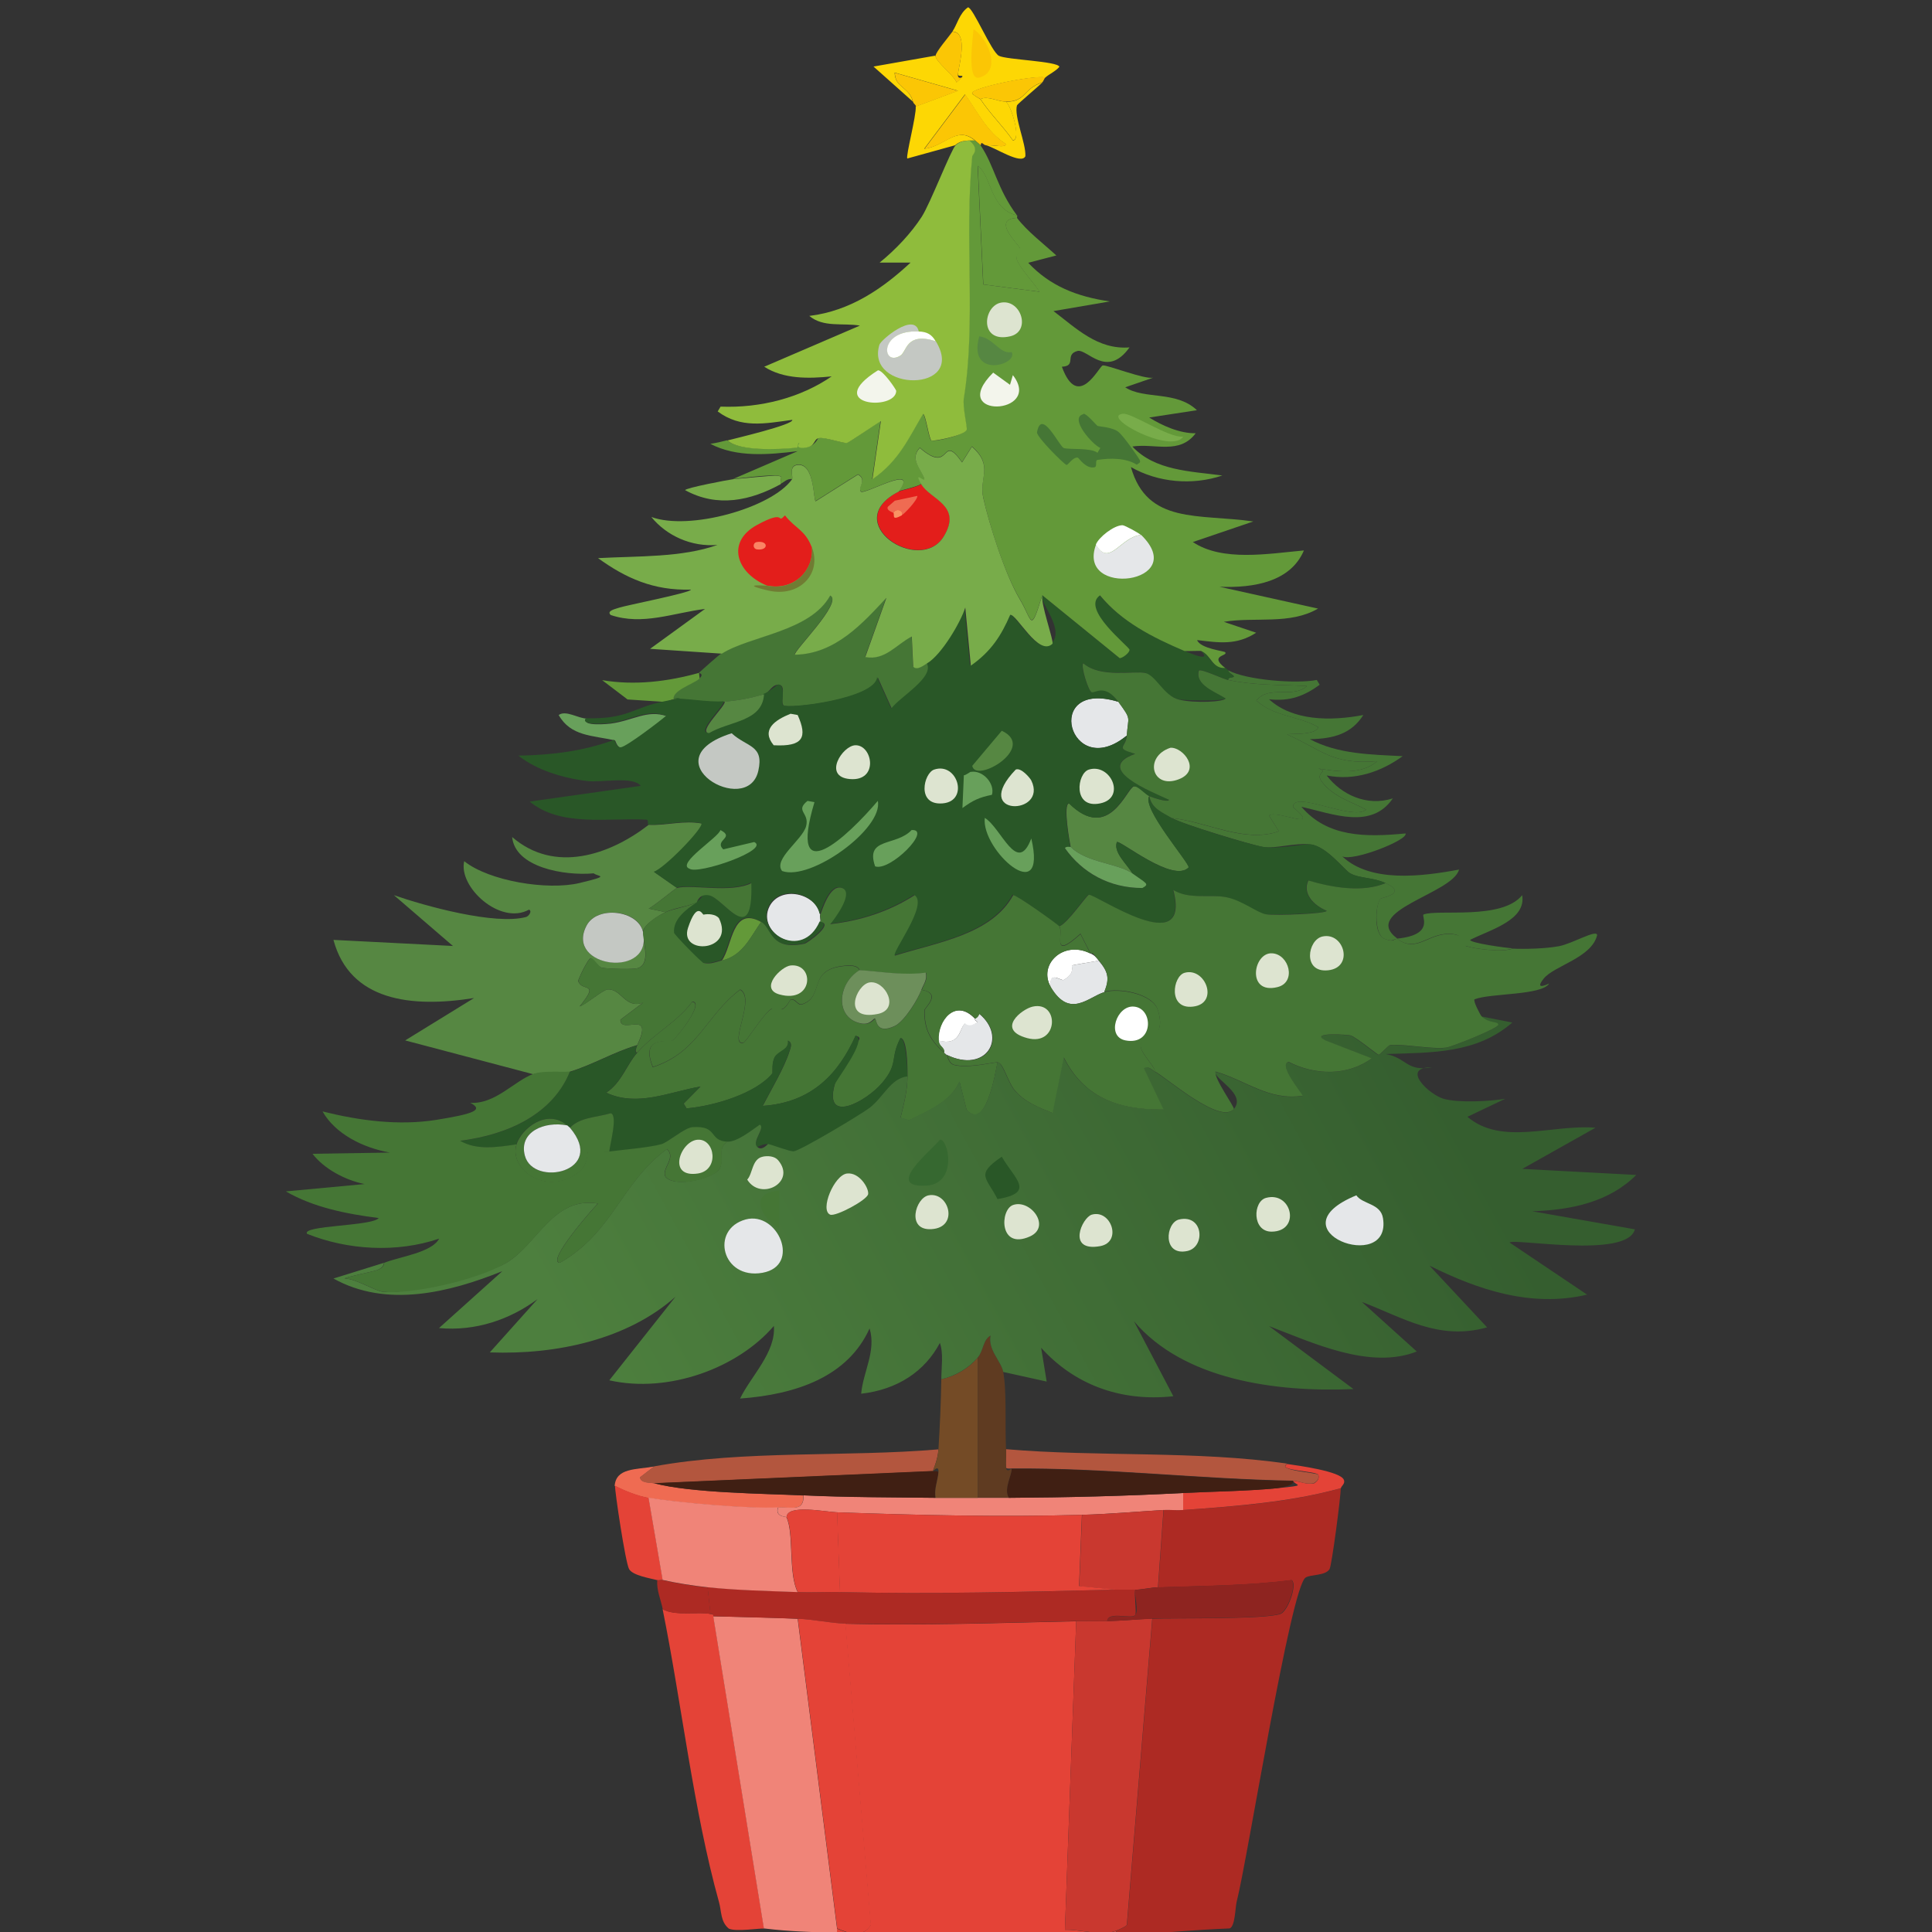 <?xml version="1.0" encoding="UTF-8"?>
<svg id="Layer_1" xmlns="http://www.w3.org/2000/svg" version="1.1" xmlns:xlink="http://www.w3.org/1999/xlink" viewBox="0 0 1080 1080"><rect x="0" y="0" width="1080" height="1080" fill="#333333" stroke="none"/>
  <!-- Generator: Adobe Illustrator 29.1.0, SVG Export Plug-In . SVG Version: 2.1.0 Build 142)  -->
  <defs>
    <style>
      .st0 {
        fill: #f3f5ec;
      }

      .st1 {
        fill: #c9382f;
      }

      .st2 {
        fill: #ad2a23;
      }

      .st3 {
        fill: #e44337;
      }

      .st4 {
        fill: #f08478;
      }

      .st5 {
        fill: #fff;
      }

      .st6 {
        fill: #fdd704;
      }

      .st7 {
        fill: #639939;
      }

      .st8 {
        fill: #295727;
      }

      .st9 {
        fill: #457635;
      }

      .st10 {
        fill: #ef6b52;
      }

      .st11 {
        fill: #fbc605;
      }

      .st12 {
        fill: #707c33;
      }

      .st13 {
        fill: #f99364;
      }

      .st14 {
        fill: #fa8464;
      }

      .st15 {
        fill: #366830;
      }

      .st16 {
        fill: #e31e1b;
      }

      .st17 {
        fill: #e5e7e9;
      }

      .st18 {
        fill: #dde4d0;
      }

      .st19 {
        fill: #8fbc3c;
      }

      .st20 {
        fill: #68a05b;
      }

      .st21 {
        fill: #568742;
      }

      .st22 {
        fill: #5f3b21;
      }

      .st23 {
        fill: #78ac4a;
      }

      .st24 {
        fill: #b3563e;
      }

      .st25 {
        fill: #744b26;
      }

      .st26 {
        fill: #401f13;
      }

      .st27 {
        fill: url(#linear-gradient);
      }

      .st28 {
        fill: #8e2420;
      }

      .st29 {
        fill: #c4c8c3;
      }

      .st30 {
        fill: #6d8f5b;
      }
    </style>
    <linearGradient id="linear-gradient" x1="791.1" y1="582" x2="355.3" y2="817.3" gradientUnits="userSpaceOnUse">
      <stop offset="0" stop-color="#355e2f"/>
      <stop offset="1" stop-color="#4d7f3e"/>
    </linearGradient>
  </defs>
  <g id="Generative_Object">
    <g>
      <path class="st2" d="M749.5,831.9c0,4.6-5,43.3-6.3,45.3-2.5,3.8-10.6,2.8-13.4,4.7-8.4,5.8-32.5,158-38.5,181.2-.8,3.2-.8,13.7-3.9,14.9-20.2.8-40.4,2.7-60.6,4.1l-3.1-2.7c1.4-.5,5.9-2.4,6.3-3.4l14.2-171.1c12.7-.5,63.3.4,71.6-2.7,4.3-1.6,9.5-16.6,6.3-18.9-24.8,3.2-49.8,3.2-74.7,4.1l3.1-43.3c3.6-.2,7.4.3,11,0,29.2-2,60.2-4.3,88.1-12.2Z"/>
      <path class="st3" d="M397.2,902.2c.9.2,1.8,0,1.6,1.4l28.3,174.5c-2.3-.3-15.8,1.9-19.7,0-4.7-3.9-4-9.6-5.5-14.9-14.2-50.9-20.9-111.2-31.5-163.7,7.1,4.1,20.7,1.2,26.7,2.7Z"/>
      <path class="st24" d="M719.6,818.3c-6.8,3.7,17,4.9,17.3,6.1.6,2.3-.4,3.4-2.4,4.7-4.3,1.1-8.4-1.3-11.8-1.4-52.2-.9-104.9-7.3-157.3-6.8,0-.1-3.1.4-3.1-.7-.2-3.4.2-6.8,0-10.1,51.1,4.4,106.8.7,157.3,8.1Z"/>
      <path class="st24" d="M521.4,822.4l-155.7,6.8c-2-.5-7.7.2-7.9-3.4l7.9-6.1c50.3-9.2,107.7-5.1,158.9-9.5-.4,6.1-3.1,11.5-3.1,12.2Z"/>
      <path class="st10" d="M365.7,819.7l-7.9,6.1c.2,3.5,5.9,2.9,7.9,3.4,20.7,5.4,60.6,5.7,83.4,6.8.2,9.3-6.4,6.3-14.2,6.8-15.8.9-56.3-2.8-72.4-5.4-6.1-1-13.4-4-18.9-6.8.8-10.1,11.8-9,22-10.8Z"/>
      <path class="st3" d="M362.6,837.3l7.9,46c-.9-.2-2.3.2-3.1,0-4.3-1.1-13.6-2.6-15.7-6.1s-8.1-44.1-7.9-46.7c5.4,2.8,12.7,5.7,18.9,6.8Z"/>
      <path class="st3" d="M749.5,831.9c-27.8,7.8-58.9,10.1-88.1,12.2v-9.5c17.5-.9,35.3-1,52.7-2.7s10-1.4,8.7-4.1c3.3,0,7.5,2.4,11.8,1.4,2-1.3,2.9-2.5,2.4-4.7s-24.1-2.4-17.3-6.1c6.3.9,29.7,4.1,31.5,8.8,1,2.2-1.6,3.6-1.6,4.7Z"/>
      <path class="st2" d="M370.4,883.3c8.1,1.8,16.9,3.2,25.2,4.1l1.6,14.9c-6.1-1.5-19.6,1.4-26.7-2.7-1.1-5.4-3.5-10.6-3.1-16.2.8.2,2.3-.2,3.1,0Z"/>
      <path class="st3" d="M601.6,906.3l-6.3,172.5c8.4-.3,20.7,3.6,28.3.7l3.1,2.7c-54.5,3.6-104.7,1.9-158.9-1.4v-2.7c7.2,3.1,14.4,5.2,18.9-2l-14.2-168.4c41.5,1.1,87.2-.5,129-1.4Z"/>
      <path class="st4" d="M445.9,904.9l22,173.1v2.7c-15.5-.9-25.1-.8-40.9-2.7l-28.3-174.5c15.7.4,31.5.7,47.2,1.4Z"/>
      <path class="st1" d="M644.1,904.9l-14.2,171.1c-.4,1-4.9,2.8-6.3,3.4-7.6,2.9-19.9-.9-28.3-.7l6.3-172.5c5.7-.1,11.6.2,17.3,0,8.5-.2,16.7-1,25.2-1.4Z"/>
      <path class="st4" d="M661.4,834.6v9.5c-3.6.3-7.4-.2-11,0-15,.9-30.6,2.3-45.6,2.7-45.1,1.3-91.7.2-136.8-1.4-6.4-.2-28.1-4.7-28.3,2.7-.1-.3-6.6-.1-4.7-5.4,7.8-.5,14.4,2.6,14.2-6.8,24.4,1.1,49.4,1.1,73.9,1.4,7.8,0,15.8,0,23.6,0s11.6,0,17.3,0c32.7-.2,65-1,97.5-2.7Z"/>
      <path class="st1" d="M650.4,844l-3.1,43.3c-3.7.1-8.4,1.2-12.6,1.4s-7.4,0-11,0l-20.4-2,1.6-39.9c15-.4,30.6-1.8,45.6-2.7Z"/>
      <path class="st28" d="M644.1,904.9c-8.4.3-16.7,1.1-25.2,1.4.6-5.8,13.6-.8,15.7-3.4s-.7-11.6,0-14.2c4.2-.1,8.9-1.2,12.6-1.4,25-.9,49.9-.9,74.7-4.1,3.2,2.3-2,17.3-6.3,18.9-8.2,3.1-58.9,2.2-71.6,2.7Z"/>
      <path class="st2" d="M445.9,890c7.8.3,15.8-.2,23.6,0,51.2,1.2,102.9,0,154.1-1.4,3.6,0,7.4.1,11,0-.7,2.6.9,13.1,0,14.2-2.1,2.6-15.1-2.4-15.7,3.4-5.7.2-11.6-.1-17.3,0-41.8.9-87.5,2.5-129,1.4-8.5-.2-18.2-2.4-26.7-2.7-15.7-.6-31.5-.9-47.2-1.4.2-1.4-.6-1.1-1.6-1.4l-1.6-14.9c16.2,1.7,33.9,2.1,50.3,2.7Z"/>
      <path class="st26" d="M722.8,827.8c1.3,2.6-7.5,3.9-8.7,4.1-17.4,1.7-35.2,1.8-52.7,2.7-32.6,1.7-64.9,2.5-97.5,2.7-3-5.1,1.8-12.6,1.6-16.2,52.4-.5,105.1,5.9,157.3,6.8Z"/>
      <path class="st26" d="M521.4,822.4c0,.1,3.2-.4,3.1.7-.3,4.8-2.5,9.3-1.6,14.2-24.5-.3-49.5-.2-73.9-1.4-22.7-1-62.7-1.3-83.4-6.8l155.7-6.8Z"/>
      <path class="st4" d="M434.9,842.7c-1.9,5.3,4.6,5.1,4.7,5.4,4.4,9.2.9,31.3,6.3,41.9-16.4-.6-34.1-1-50.3-2.7-8.3-.9-17.1-2.3-25.2-4.1l-7.9-46c16.1,2.7,56.6,6.3,72.4,5.4Z"/>
      <path class="st3" d="M472.7,907.6l14.2,168.4c-4.5,7.2-11.7,5.1-18.9,2l-22-173.1c8.6.3,18.3,2.5,26.7,2.7Z"/>
      <path class="st3" d="M604.8,846.7l-1.6,39.9,20.4,2c-51.2,1.3-102.9,2.6-154.1,1.4l-1.6-44.6c45.2,1.6,91.7,2.7,136.8,1.4Z"/>
      <path class="st3" d="M468,845.4l1.6,44.6c-7.8-.2-15.8.3-23.6,0-5.4-10.6-1.9-32.7-6.3-41.9.2-7.4,21.9-2.9,28.3-2.7Z"/>
    </g>
    <g>
      <path class="st21" d="M378.3,496.4c-1,.3-12.9,10.3-15.7,11.5l9.4,2c-4.2,2-12,7-12.6,10.8-2.7-11.9-25.4-14.7-31.5-3.4-12.6,23.7,37.5,30.1,31.5,3.4-.7,4.2,4.8,17.2-2.4,20.3-2.3,1.2-17.6.5-20.4,0-2-.3-5.8-5.4-6.3-5.4-1.6,0-7.3,12.2-7.1,12.8,2.1,6.4,12.5-.2.8,14.2,3.4-1,13-9.3,15.7-9.5,7.8-.4,9.7,11,19.7,7.4l-12.6,9.5c0,8.7,19.1-6.3,9.4,14.2-13.2,3.9-24.4,10.8-37.7,14.9s-14.5-.7-20.4,1.4l-71.6-18.9,38.5-23.7c-35,5.6-69.4,1.7-78.6-32.5l66.8,3.4-33-28.4c17.2,6,56.5,16.9,73.9,12.2,1.4-.4,3.6-3.3,1.6-4.1-16.1,8.9-39.6-12.7-36.2-27.1,13.8,11.1,46.6,16.5,64.5,12.2s10.4-3.4,7.9-5.4c-16.6,1.5-44-3.4-45.6-20.3,23.8,20.6,54.6,10,76.3-6.8,9.8.5,19.6-2.7,29.9-.7,1.2,2.5-21.1,25.5-26.7,27.1l12.6,8.8Z"/>
      <path class="st9" d="M518.3,370.6c5,8-14.5,18.8-19.7,25.7l-7.9-17.6c-.9,12-50.6,18-52.7,15.6s1.8-11-2.4-11.5-5.4,4.5-8.7,5.4c-7.8,2.2-13.7,3.3-22,4.1-8.6.7-22.6-1.9-28.3-1.4-1.5-4.8,10.9-8.6,14.2-11.5s-.4-3,0-3.4c2.6-2.3,10.6-9.6,12.6-10.8,16-10.1,49.3-12.1,60.6-32.5,7.5,3.8-20.9,31.5-19.7,33.1,22.7-.4,38.1-17.9,51.1-31.8l-11.8,33.1c10.9,2.1,17.3-7,26-11.5l.8,16.9c2.1,2.4,6.2-1,7.9-2Z"/>
      <path class="st9" d="M781,524.8c-2.9.3-1.9,1.9-7.1,0s-5.6-17.1-2.4-22.3c.4-.7,15.8-2.9,3.1-8.8-7.1-3.3-14.3-2.5-19.7-5.4-3.3-1.8-13.1-15-22-16.2s-20.2,2.5-26.7,1.4-45.3-12.8-51.1-16.2c19.9,2.2,40.5,14.2,59.8,7.4l-5.5-8.8c3.8-3.6,30.2,9.4,13.4-4.7-.2-9.9,33.4,7.9,40.9,1.4-7.8-4.3-19-7.3-25.2-16.2-3.2-4.6,4.6-5-1.6-6.8,10.8,1.7,24,3.7,33-4.1-25.5,2.1-30.7-6.2-50.3-14.9.2-.8,15.9.8,17.3-4.1-10.4-6.2-24.6-5.7-34.6-14.9,7.3-8.9,20.4-.9,28.3-8.1-16-.9-28.7-.2-44-3.4-.4-1.9,3.2-1.1,3.1-2s-3.3-2-3.1-3.4c9.8,5.4,37.9,7.7,49.5,5.4l1.6,2.7c-8.5,6.2-16.6,9.4-28.3,8.1,13.2,12.1,34.3,12.3,52.7,8.8-6.6,10.4-16.5,13.3-29.9,13.5,15.7,8.4,34.1,8.6,51.9,9.5-12,8.7-26.8,13.9-42.5,10.8,8.2,10.7,22.4,17.5,37,12.8-12,17.6-33.4,8.7-51.1,4.7,14.5,17,35.7,17.1,58.2,14.9,1.6,3.7-29.7,15.9-35.4,12.8,15.7,14.9,44.4,11.3,65.3,7.4-3.5,13.5-55.3,23-34.6,38.5Z"/>
      <path class="st25" d="M546.6,837.3c-7.8,0-15.8,0-23.6,0-.9-4.9,1.2-9.4,1.6-14.2s-3.2-.5-3.1-.7c0-.7,2.8-6.1,3.1-12.2.8-13.1,1.4-26.1,1.6-39.2,8.3-1.8,15.5-6.3,20.4-12.2v78.4Z"/>
      <path class="st22" d="M560.8,766.9c2.1,11.2.9,30.9,1.6,43.3.2,3.4-.2,6.8,0,10.1s3.1.5,3.1.7c.2,3.6-4.6,11.2-1.6,16.2-5.7,0-11.6,0-17.3,0v-78.4c3.1-3.7,2.8-9.6,7.1-12.2-1.5,8.1,5.9,14.2,7.1,20.3Z"/>
      <path class="st7" d="M568.6,120.4c.2.3-.2,1,0,1.4-14.6.7.8,14.8,1.6,16.9s-2.8,3.9-1.6,6.8c2.4,5.4,9.2,12.4,12.6,17.6l-31.5-4.1-3.1-66.3c7.9,5.6,6.7,24.2,22,27.7Z"/>
      <path class="st9" d="M845.4,530.2c-5.5,2.2-20.8.3-26-1.4s.8-6.6-9.4-6.8c-12-.2-18.4,10.8-29.1,2.7,21.6-2.1,13.3-12.9,14.9-13.5,7.9-3.1,43.8,3.3,55.1-10.8,2.4,14-17.9,19.3-29.1,25,0,1.8,20.9,4.6,23.6,4.7Z"/>
      <path class="st20" d="M328,401.8c-3.5,4.5,12.7,2.8,13.4,2.7,12.6-1.7,20.4-8,31.5-4.1-3.7,3.3-21.7,16.9-25.2,17.6-2.6.5-3.6-4-3.9-4.1-12.7-2.9-24.7-2.2-31.5-14.2,4-2.9,10.9,1.9,15.7,2Z"/>
      <path class="st7" d="M390.9,376.1c-.4.3.5,3,0,3.4-3.3,2.9-15.6,6.7-14.2,11.5-2.8.3-3.1,1.1-4.7,1.4l-21.2-1.4-14.2-10.8c18.2,3.1,36.8.8,54.3-4.1Z"/>
      <path class="st23" d="M436.5,270.6c-16.9,9.3-35.5,13.3-53.5,3.4,0-1.2,24.1-5.8,26.7-6.1s22.4-2.1,23.6-2c5.3.3,2.7.8,3.1,4.7Z"/>
      <path class="st9" d="M480.5,542.4c-12.6,7.5-13.9,26.8.8,29.8,5.5,1.1,7.5-2.9,7.9-2.7.9.5.4,9.1,11,4.1,5.4-2.6,13.1-15,14.9-20.3,11.6,2,1.6,10,1.6,11.5-.2,10.9,3.5,16.9,11,23.7s1.5,1.3,1.6,1.4c.3.2.8,4.5,3.9,5.4,7.9,2.2,22.9-1.7,24.4-1.4-1.1,5.4-6.6,39.1-17.3,26.4l-3.9-15.6c-4.9,11-16.8,16.1-28.3,21.6l-4.7-1.4c1.9-7.8,3.8-14.9,3.9-23s-.5-21.6-3.9-21.6c-6,11.5-.9,14-10.2,25-8.8,10.4-32.5,23.3-26.7,1.4s19.1-26,11.8-27.7c-9.3,20.6-23.9,37.3-51.9,39.2,4.5-8.7,12.2-21.6,14.9-30.4.6-2,2-4.7-.8-6.1,1,4.8-6.4,7.8-7.1,8.8-2.2,3.3-1.3,9.1-1.6,9.5-9.1,11.3-32.7,18.3-48,19.6l-1.6-2.7,9.4-9.5c-17.2,2.9-35.3,11.6-52.7,3.4,8.6-5.6,11.3-15.5,17.3-22.3,9.7-11.1,21.8-16.6,30.7-28.4,7.1.2-8.7,20.3-11,21.6s-18.3-3.1-11,14.9c25.5-8.3,29.7-29,48.8-43.3,8.9,4.9-6.5,30.6,1.6,29.8,1.7-.2,11.1-16.1,15.7-18.9s5.1.5,6.3,0c2.6-1.1,4.3-5.3,4.7-5.4,2.7-.5,3.9,3.5,6.3,2.7,13.3-4.4,2-20.2,25.2-21.6,6.9-.4,6.7,2.7,7.1,2.7Z"/>
      <path class="st8" d="M507.3,601.9c-9.5,1-13.5,11.6-21.2,17.6-4.6,3.5-38.7,24.1-42.5,24.3-2.1.2-11.5-3.4-14.2-4.1s-5.9,1.7-6.3,1.4c-2.7-2.9,4.8-10.7,1.6-12.2-4.2,2.9-12.6,9.7-18.1,9.5-10.8-.4-4.9-9.2-19.7-8.1-4.5.3-13.6,8.4-17.3,9.5-6.7,1.9-21.6,3.1-29.1,4.1.1-3.8,5-20.5.8-21.6-8.2,2.4-17.1,2.3-22.8,8.1,0,0-1.1-1-1.6-1.4-11.2-9.6-25.5,1.7-28.3,10.8-10.9,1.6-22.3,3.3-31.5-2,27.4-3.4,51.8-15.2,61.3-38.5,13.3-4.1,24.5-11,37.7-14.9-.2.4-1.9,4.3,0,4.1-6,6.8-8.7,16.7-17.3,22.3,17.4,8.2,35.4-.5,52.7-3.4l-9.4,9.5,1.6,2.7c15.3-1.3,38.9-8.4,48-19.6.3-.4-.6-6.2,1.6-9.5s8-4,7.1-8.8c2.7,1.3,1.4,4.1.8,6.1-2.8,8.9-10.5,21.8-14.9,30.4,28-1.9,42.6-18.6,51.9-39.2,7.3,1.7-11,24.8-11.8,27.7-5.7,22,17.9,9,26.7-1.4,9.3-11,4.2-13.5,10.2-25,3.4,0,4,19,3.9,21.6Z"/>
      <g>
        <path class="st27" d="M560.8,766.9c-1.2-6.1-8.6-12.2-7.1-20.3-4.3,2.5-3.9,8.5-7.1,12.2-4.9,5.8-12.1,10.3-20.4,12.2,0-6.2,1.3-14.6-.8-20.3-8.4,15.9-23.7,26.1-44,28.4,1.1-12.3,8.5-23.9,4.7-36.5-12.1,26.9-40.8,36.9-72.4,39.2,6.2-12.7,20.1-25.9,18.9-40.6-20.1,23.5-58.8,37.9-92,30.4l37-46.7c-26.7,23.7-66.1,32.5-103.8,31.1l26.7-29.8c-15.2,11.3-34.5,18.1-55.1,16.2l35.4-31.8c-29.6,11.9-64.6,20.7-94.4,4.1l28.3-8.8c-.3.1.3,2.4-3.9,4.1-2.1.8-18.1,3.9-18.1,4.7,5.9,0,16.9,6.9,21.2,7.4,14.3,1.7,58.2-9.7,69.2-16.2,17.3-10.3,26.2-37.3,51.1-33.1-2.4,2.2-29.4,33-21.2,33.1,29.9-17.2,33.9-44.4,59.8-63.6,5.4,5.1-3.3,10.8-.8,15.6,5.7,6.3,26.5.6,29.9-4.1s-1.6-11.7,4.7-15.6c5.5.2,13.9-6.6,18.1-9.5,3.3,1.5-4.3,9.2-1.6,12.2s6-1.4,6.3-1.4c2.7.6,12,4.2,14.2,4.1,3.8-.3,37.9-20.8,42.5-24.3,7.8-6,11.8-16.6,21.2-17.6-.1,8.1-2,15.2-3.9,23l4.7,1.4c11.5-5.6,23.4-10.6,28.3-21.6l3.9,15.6c10.7,12.7,16.2-20.9,17.3-26.4,3.2.7,5.5,10.8,9.4,15.6,5.5,6.6,13,9.5,21.2,12.8l6.3-31.1c10.8,21.5,29.4,29.6,55.8,29.1l-11-23c2.5-1.6,4.5,1.1,6.3,2,7.1,4,36.4,29.6,44,21s-11.3-17-10.2-21c17,4.9,30,16.5,48.8,13.5-1.1-2.3-13.9-17.7-7.9-18.9,14.8,7.4,32.8,8,46.4-2l-26-10.1c-9.2-4.7,13-3.1,14.2-2.7,3.5,1.2,14.7,10.8,15.7,10.8s5.4-5.3,6.3-5.4c7.6-.8,23.6,2.5,31.5,1.4,2.7-.4,29.4-10.8,29.1-12.8-.4-2.3-5.3-.6-9.4-4.7l17.3,3.4c-19.9,17.3-44.4,16.8-70.8,17.6,11.7,2,11.6,10.1,26,7.4-18.1,0-1.6,15.3,6.3,17.6,8.3,2.4,25.7,1.5,34.6,0l-21.2,10.1c19.2,16.3,47.5,4.1,71.6,6.1l-40.9,23,63.7,3.4c-15.1,15-35.9,19.6-58.2,20.3l57.4,10.1c-4.2,16.6-67.9,4.8-70,7.4l43.3,29.1c-31.2,7.4-61.2-2.8-88.1-16.2l32.2,34.5c-27.1,7.6-47-5.5-70-14.2l30.7,27.7c-26.2,10.3-58.2-4.9-82.6-14.2l47.2,35.2c-44.1,1.9-95.1-5.4-122.7-37.9l22,41.9c-30.1,3.3-55.8-7-73.9-27.1l3.1,18.9-24.4-5.4Z"/>
        <g>
          <path class="st17" d="M416.8,681.7c18-4.9,31.3,25.9,9.4,29.8-22.6,4-29.4-24.3-9.4-29.8Z"/>
          <path class="st17" d="M758.2,668.2c3.5,5.1,13.6,4.4,14.9,12.8,5.1,31.7-62.6,6.8-14.9-12.8Z"/>
          <path class="st18" d="M473.5,656c6.9-.8,12.3,8.2,11.8,11.5s-18.1,12.7-21.2,11.5c-6-2.4,2.2-22.2,9.4-23Z"/>
          <path class="st15" d="M525.4,637.1c4.8-.7,10.2,24.9-7.9,25.7-23.3,1.1,3-19.4,7.9-25.7Z"/>
          <path class="st18" d="M566.3,673.6c9.8-3.4,21.5,12.2,9.4,17.6-17.3,7.7-16.8-15-9.4-17.6Z"/>
          <path class="st8" d="M560,646.6c7.1,12.4,19.2,20.1-2.4,23.7-6.1-12.2-12.6-13.5,2.4-23.7Z"/>
          <path class="st18" d="M707.8,669.6c14.4-3.8,19.5,18.7,3.1,18.9-11.1.1-10.6-17-3.1-18.9Z"/>
          <path class="st18" d="M426.3,646.6c2.8-.6,6.7-.4,8.7,2,10.4,12.3-9.8,23-17.3,10.8,3.1-3.2,2.6-11.6,8.7-12.8Z"/>
          <path class="st18" d="M519.1,668.2c11.4-2.2,17.2,18,1.6,18.9-14.2.9-9-17.5-1.6-18.9Z"/>
          <path class="st18" d="M610.3,679c10.8-3.1,17.2,15.3,4.7,17.6-18.9,3.4-10.1-16-4.7-17.6Z"/>
          <path class="st18" d="M659.1,681.7c13.6-3.1,14.9,15.3,4.7,17.6-14.1,3.1-12.3-15.8-4.7-17.6Z"/>
          <path class="st9" d="M435.7,665.5v21.6c-9.8-6-18-20.3,0-21.6Z"/>
        </g>
      </g>
      <path class="st21" d="M642.5,445c-4.4,6.8,22.9,37.8,22,39.9-8.6,9-38.2-15.3-40.1-14.2-2.2,5.8,5.8,12.5,8.7,17.6-7.9-5.7-26.1-6.1-34.6-14.9-.4-2-4.5-24.1-.8-24.3,22.4,22.1,32.2-8.7,36.2-9.5s6.3,4.5,8.7,5.4Z"/>
      <path class="st17" d="M625.2,392.3c7.6,10.4,5.4,7.8,4.7,18.9-32.1,26.4-47.7-32-4.7-18.9Z"/>
      <path class="st17" d="M458.5,511.3c-.4.9.4,3.1,0,4.1-9.7,22.1-36.1,6.2-28.3-8.8,6.1-11.7,25.9-7.4,28.3,4.7Z"/>
      <g>
        <path class="st8" d="M685,373.3c.9.7,1.5,1.3,1.6,1.4-.2,1.4,3.1,2.8,3.1,3.4,0,1-3.5.2-3.1,2-3.2-.7-14.8-6.3-16.5-5.4-2.2,8,8.9,11.7,14.9,15.6-.6,2-24.1,1.1-26,.7-8.5-2.1-17.6-14.6-18.9-14.9-6.1-1.4-24.9,3-34.6-5.4-1.7.9,2.7,15.6,4.7,16.2s5.8-7.2,14.9,5.4c-43-13-27.4,45.3,4.7,18.9-.4,6.8-7.2,6.7,4.7,10.1-23.5,8.3,8.3,20.8,18.9,25.7-.5,1.8-10-1.6-11-2-2.3-.9-6.3-5.8-8.7-5.4-4,.7-13.8,31.6-36.2,9.5-3.7.3.4,22.3.8,24.3s-2.6-.5-3.1.7c9.5,13.7,24.8,22.4,43.3,22.3,4.1-2.3-3.9-6.9-5.5-8.1-2.9-5.1-10.8-11.8-8.7-17.6,1.9-1.1,31.5,23.2,40.1,14.2.8-2.1-26.4-33.1-22-39.9,1.1,6.7,6.8,8.7,12.6,12.2s42.7,14.8,51.1,16.2,23.1-1.9,26.7-1.4c8.9,1.2,18.7,14.4,22,16.2,5.4,2.9,12.5,2.1,19.7,5.4-13,5.6-30.4,2.5-43.3-1.4-3.4,7.2,2.8,13.8,10.2,16.9.6,1.7-31.8,2.4-33.8,2-5-.8-16.5-8.3-22-9.5-8.8-1.9-21.1,1.4-29.9-4.1,10.5,40-43.7,2.1-47.2,2.7-1.3.2-12.1,16.1-16.5,17.6-.9-1.2-24.4-18-26-17.6-12.1,22-42,26.4-66.1,33.8-2.5-1.1,18.8-28.3,11-33.8-13.8,8.9-29.9,14.3-47.2,16.2,2.4-2.8,13.9-18.1,6.3-20.3-6.8-2-11,13.3-11.8,14.9-2.4-12.1-22.2-16.5-28.3-4.7-7.8,15,18.6,30.9,28.3,8.8,8.1,1.2-7.5,11.9-8.7,12.2-19.7,4.2-18.4-8.8-24.4-12.2-16.4-9.2-16,13.4-22,21.6-3.2.7-6.3,2.3-10.2,1.4s-16.4-15.8-16.5-16.9c-.7-7.3,6.4-12.9,12.6-16.9s1.5-5.2,7.1-4.1c8.2,1.7,24.7,30.3,23.6-6.8-11.4,5.7-33.3.6-41.7,2.7l-12.6-8.8c5.6-1.5,28-24.5,26.7-27.1-10.3-2-20.1,1.2-29.9.7-.2,0,.5-2.6-.8-2.7-21.7-1.2-47.7,4.3-65.3-10.1l62.1-8.8c-4.4-5.6-21.7-1.7-29.9-2.7-13.6-1.6-28.3-6.1-38.5-14.2,18.7-.3,36.2-2.5,53.5-8.8.3,0,1.4,4.6,3.9,4.1,3.5-.7,21.4-14.3,25.2-17.6-11.1-4-18.9,2.3-31.5,4.1-.7,0-16.9,1.8-13.4-2.7,24.1.6,26.2-6.1,44-9.5s1.9-1.1,4.7-1.4c5.8-.6,19.7,2.1,28.3,1.4,1.1,2-15.4,17.2-8.7,17.6,11.4-6.8,29.7-6.4,30.7-21.6,3.3-.9,8.1-5.5,8.7-5.4,4.2.5,1.4,10.3,2.4,11.5,2.1,2.5,51.8-3.5,52.7-15.6l7.9,17.6c5.2-6.9,24.7-17.7,19.7-25.7,7.9-4.7,18.6-22.8,21.2-31.1l3.1,32.5c11.3-7.9,17-16.8,22-28.4,3.6-.5,15.8,23.7,23.6,16.2s-7.1-23.6-5.5-27.1l43.3,35.2c1.4,0,5.5-4.4,5.5-4.7-.1-1.8-27.5-22.8-16.5-30.4,12.1,14.7,28.9,23.3,47.2,31.1s9-.2,9.4,0c5.6,2.5,6,9.9,13.4,9.5Z"/>
        <g>
          <path class="st29" d="M409,409.9c8.6,7.9,18.2,6.5,14.9,21-6,26.6-61.7-6.1-14.9-21Z"/>
          <path class="st20" d="M451.4,447.7l3.9.7c-15.2,50.6,18.3,19.5,35.4-.7,3.2,15.5-37.6,45-53.5,39.2-5.2-6.6,11.3-17.3,13.4-25s-6.4-8.4.8-14.2Z"/>
          <path class="st9" d="M389.3,504.5c-5.4,2.4-11.9,2.9-17.3,5.4l-9.4-2c2.9-1.2,14.7-11.2,15.7-11.5,8.4-2.2,30.3,3,41.7-2.7,1.1,37.1-15.4,8.4-23.6,6.8-5.6-1.1-6.7,3.8-7.1,4.1Z"/>
          <path class="st20" d="M402.7,464c8.5,4.3-3.7,5.6,1.6,10.8l17.3-4.1c9.2,4.3-31.5,18.4-36.2,14.9-7.6-2.7,16.6-17.7,17.3-21.6Z"/>
          <path class="st20" d="M598.5,473.4c8.5,8.8,26.7,9.2,34.6,14.9s9.6,5.8,5.5,8.1c-18.5,0-33.7-8.6-43.3-22.3.6-1.2,3.2-.5,3.1-.7Z"/>
          <path class="st21" d="M427.1,388.2c-1,15.3-19.2,14.8-30.7,21.6-6.8-.4,9.8-15.6,8.7-17.6,8.3-.7,14.2-1.9,22-4.1Z"/>
          <path class="st20" d="M550.5,457.2c9.3,5.6,18.1,32.5,26,11.5,9.3,39.8-28.1,6.6-26-11.5Z"/>
          <path class="st18" d="M608.7,430.2c12.2-3.7,21,15.9,6.3,18.9-15.5,3.2-13-16.9-6.3-18.9Z"/>
          <path class="st18" d="M522.2,430.2c13.1-4.4,19.7,17.7,4.7,18.9-14.8,1.2-10.5-17-4.7-18.9Z"/>
          <path class="st18" d="M567.8,430.2c3-1.3,8,4.7,8.7,6.1,9.6,19.7-34.3,20.5-8.7-6.1Z"/>
          <path class="st18" d="M478.2,416.6c9.6-.2,13.2,20.3-3.1,18.9-15.4-1.3-4.1-18.8,3.1-18.9Z"/>
          <path class="st18" d="M393.2,511.3c2.6-.6,6.9-.3,8.7,2,9.2,18.8-22.4,20.8-17.3,5.4s8.1-7.3,8.7-7.4Z"/>
          <path class="st18" d="M442,399l3.9.7c5.6,12.5,3.1,17.8-13.4,16.9-7.2-8.7.7-14.1,9.4-17.6Z"/>
          <path class="st21" d="M560,408.5c19.9,9.3-14.7,29.8-16.5,19.6l16.5-19.6Z"/>
          <path class="st20" d="M509.6,464c11.7-.7-12,23.3-20.4,20.3-5.7-16.4,11.6-11,20.4-20.3Z"/>
          <path class="st20" d="M542.7,431.5c6.7-1.2,13.6,6.6,11.8,12.8-7.3,1.5-10.6,3.1-16.5,7.4l.8-18.3c1.2-.1,3.6-2,3.9-2Z"/>
        </g>
      </g>
      <path class="st7" d="M425.5,515.4c-5.8,8-10.1,18.9-22,21.6,6-8.2,5.6-30.8,22-21.6Z"/>
      <g>
        <path class="st7" d="M545,78.5c.6.5,3,2.5,3.1,2.7,7.6,11,9.3,24.4,20.4,39.2-15.3-3.5-14.1-22.1-22-27.7l3.1,66.3,31.5,4.1c-3.4-5.2-10.2-12.2-12.6-17.6-1.3-2.8,2-5.6,1.6-6.8-.8-2.1-16.1-16.2-1.6-16.9,5.8,7.6,14.8,14.4,22,21l-15.7,4.1c12,12.8,26.9,18.9,45.6,21.6l-31.5,5.4c12.6,9.5,24.7,21.7,42.5,20.3-12.7,17.8-23.7.6-29.1,2-7.4,2-.2,8.4-8.7,8.8,9,24.8,20.7-.1,22.8-.7s23.5,8,28.3,6.8l-15.7,5.4c10.6,7,28.4,1.7,40.1,12.8l-26.7,4.1c7.3,4.5,16.9,8.9,26,8.8-9.1,12.1-22.6,5.5-35.4,7.4,12.6,13.5,32.2,13.8,50.3,16.2-16.9,5.7-36,3.9-51.1-4.7,9.1,32.2,37.9,26,68.4,30.4l-33.8,11.5c16.6,11.1,42.2,6.5,62.1,4.7-7.4,17.4-27.7,21.1-47.2,20.3l55.1,12.2c-15.8,9.2-35.1,4.5-52.7,7.4l18.1,6.1c-11,7.1-20.6,5.6-33,4.1,1.8,4.8,15.2,6.1,15.7,6.8,1.8,2.2-9.4,1.6,0,8.8-7.4.4-7.7-7-13.4-9.5-.4-.2-9,.2-9.4,0-18.3-7.8-35.1-16.4-47.2-31.1-11,7.6,16.4,28.6,16.5,30.4s-4.1,4.8-5.5,4.7l-43.3-35.2c-6.7,21.9-5.4,14-12.6,2-8.4-14-17.4-42.7-20.4-56.8-2.4-11,6-17.7-6.3-28.4l-5.5,8.8c-12.2-17.3-5.6,7.5-23.6-8.1-5.7,6,.2,11.3,2.4,16.9s-1.7,3.2-1.6,3.4c-2.2,1.6-11.7,3.6-12.6,4.1,11.9-16.3-19.3,2.4-21.2,0s3.8-6.7-1.6-9.5l-23.6,14.9c-1.4-.1-.6-20.3-9.4-20.3-6.3,0-3,6.8-3.9,8.1-2.7-.3-4.3,1.6-6.3,2.7-.4-4,2.2-4.4-3.1-4.7s-21.1,1.7-23.6,2l36.2-15.6c-16.3,2-34.2,3.6-48.8-4.1,3.4-.5,6.2-1.2,9.4-2,6.5,6.1,28.5,5,38.5,4.1,1.2-.1.3-2.6,1.6-2.7s2.7,2.8,3.1,2.7c6.2-.6,7.3-5.3,7.9-5.4,3.3-.6,13.8,3.1,15.7,2.7s16.3-10.7,18.9-12.2l-4.7,32.5c14.9-10.2,20.5-23.5,28.3-36.5,1.5.1,3.3,13.9,4.7,14.9s18.7-2.8,19.7-6.1c.4-1.5-2.4-12.7-1.6-17.6,6.9-42,.2-90.1,4.7-135.3,0-.6,4.5-3.9-1.6-8.8,1,0,2.1,0,3.1,0Z"/>
        <g>
          <path class="st9" d="M605.6,231.3c1.6-.4,7.4,6.5,7.9,6.8.8.3,8.6.7,11.8,3.4s11.4,14.7,11.8,15.6c.8,1.7-.6,1.7-1.6,2.7-6-3.9-15.1-3.8-22-2.7-1.5.2,0,3.7-1.6,4.1-4.9,1.1-8.9-5.3-9.4-5.4-2.9-.3-5.3,4.1-6.3,4.1s-17-15.8-16.5-18.3c2.5-13.7,12.3,7.7,14.9,8.8s15.2-.3,18.9,2.7l1.6-2.7c-4.3-1.7-17.8-16.9-9.4-18.9Z"/>
          <path class="st17" d="M612.7,304.4c7.5,13,13.6-4.2,25.2-5.4,27.9,27.3-36.5,35.4-25.2,5.4Z"/>
          <path class="st0" d="M555.2,208.3l9.4,6.8,1.6-5.4c17.4,22.4-37.3,24.8-11-1.4Z"/>
          <path class="st18" d="M560,169.1c11-1.5,16.4,16.2,4.7,18.9-17.7,4.1-15.2-17.5-4.7-18.9Z"/>
          <path class="st5" d="M637.8,299c-11.6,1.2-17.7,18.4-25.2,5.4,1.6-4.1,10.1-10.8,14.9-10.8,1.2,0,9.2,4.4,10.2,5.4Z"/>
          <path class="st23" d="M627.6,231.3c5-.7,25.6,13.6,33.8,12.8-6.6,10-46.4-11.2-33.8-12.8Z"/>
          <path class="st21" d="M547.4,188c8.2,1.1,11.5,10.2,18.1,8.8,4.1,7.1-24.8,15.4-18.1-8.8Z"/>
        </g>
      </g>
      <path class="st17" d="M614.2,537c5.2,6.2,6.3,9.9,3.1,17.6-8.9,2.7-19.3,15-29.9-2.7-1.6-9.7,5.8-3.4,7.1-4.1,6.8-3.8,4.2-7.8,4.7-8.1s12.9-2.2,14.9-2.7Z"/>
      <path class="st5" d="M609.5,532.9c2.5,1.2,3.1,2.1,4.7,4.1-2.1.5-14.3,2.3-14.9,2.7s2.1,4.3-4.7,8.1c-1.3.7-8.6-5.6-7.1,4.1-7.5-12.6,6.8-26.6,22-18.9Z"/>
      <g>
        <path class="st9" d="M774.7,493.7c12.6,5.9-2.7,8.1-3.1,8.8-3.2,5.2-3.4,20.2,2.4,22.3s4.2.3,7.1,0c10.7,8.1,17.1-2.9,29.1-2.7,10.3.2,7.7,6.2,9.4,6.8,5.1,1.6,20.4,3.5,26,1.4,7.5.3,18.6,0,26-1.4s21.2-9.7,21.2-6.1c-3.1,12.7-24.1,17-29.9,24.3s3.3,2.5,3.1,2.7c-4.2,6.7-32.5,5.3-41.7,8.8-1,.9,3.2,8.7,3.9,9.5,4.1,4.1,9.1,2.5,9.4,4.7.3,2-26.4,12.5-29.1,12.8-7.9,1.1-23.9-2.2-31.5-1.4-.9.1-5.5,5.4-6.3,5.4s-12.2-9.6-15.7-10.8c-1.1-.4-23.4-2-14.2,2.7l26,10.1c-13.6,10-31.6,9.5-46.4,2-6,1.3,6.7,16.6,7.9,18.9-18.8,3-31.8-8.6-48.8-13.5-1,3.9,11,20.1,10.2,21-7.7,8.6-36.9-17-44-21-.7-4.1-9.5-11.4-7.9-15.6s14.8-2.2,9.4-18.9c-3-9.4-22-12.5-29.9-10.1,3.1-7.6,2.1-11.4-3.1-17.6s-2.2-2.8-4.7-4.1l-5.5-10.8c-16.9,15.3-9.1-.3-11.8-4.1,4.5-1.5,15.2-17.3,16.5-17.6,3.5-.7,57.7,37.3,47.2-2.7,8.8,5.5,21,2.2,29.9,4.1s17,8.7,22,9.5,34.5-.3,33.8-2c-7.4-3.1-13.6-9.7-10.2-16.9,12.8,3.8,30.2,7,43.3,1.4Z"/>
        <path class="st18" d="M739.3,523.5c12.1-2.6,17.7,17.4,3.1,18.9-14.4,1.5-11.5-17.1-3.1-18.9Z"/>
        <path class="st18" d="M662.2,543.8c11.7-3.3,19.5,17.2,4.7,18.9-14.2,1.7-11.3-17.1-4.7-18.9Z"/>
        <path class="st18" d="M711,532.9c9.7.4,13.9,16.3,3.1,18.9-17.4,4.3-13.6-19.4-3.1-18.9Z"/>
      </g>
      <path class="st29" d="M359.4,520.8c6.1,26.7-44,20.3-31.5-3.4,6-11.4,28.7-8.5,31.5,3.4Z"/>
      <path class="st9" d="M340.6,643.9c-2.6.3-10.9-.6-11.8,0s.9,7-6.3,12.2c-17.4,12.5-38-2.5-33.8-16.2,2.8-9.1,17.1-20.5,28.3-10.8-12.7-2.5-27.1,3.6-23.6,16.9,4.7,17.9,45.9,9,25.2-15.6,5.7-5.9,14.6-5.7,22.8-8.1,4.2,1.1-.6,17.8-.8,21.6Z"/>
      <g>
        <path class="st9" d="M318.5,599.2c-9.5,23.3-34,35.1-61.3,38.5,9.2,5.4,20.6,3.6,31.5,2-4.2,13.8,16.4,28.7,33.8,16.2,7.2-5.2,5-11.4,6.3-12.2s9.2.3,11.8,0c7.5-1,22.4-2.2,29.1-4.1,3.7-1,12.8-9.1,17.3-9.5,14.7-1.1,8.9,7.7,19.7,8.1-6.3,3.9-1,10.4-4.7,15.6s-24.2,10.4-29.9,4.1c-2.5-4.7,6.2-10.4.8-15.6-25.9,19.2-29.9,46.4-59.8,63.6-8.2-.2,18.8-30.9,21.2-33.1-24.9-4.2-33.8,22.9-51.1,33.1s-54.9,17.9-69.2,16.2c-4.3-.5-15.3-7.4-21.2-7.4,0-.8,16-3.9,18.1-4.7,4.3-1.7,3.7-3.9,3.9-4.1,8.6-3.4,26.6-5.7,30.7-13.5-23.8,8.1-51.2,6.4-73.9-2.7-2.9-4.8,36.5-4.2,40.1-8.8-18.1-2.3-36.6-6-51.9-14.9l44-4.1c-11.2-2.3-22.7-8.6-29.1-16.9l43.3-.7c-15.3-2.7-30.6-10.5-37.7-23,20.4,5.1,42.5,8.1,63.7,4.7s26.4-5.6,18.9-9.5c14.2.8,24.8-12.5,35.4-16.2,6-2.1,18.3-.7,20.4-1.4Z"/>
        <path class="st18" d="M390.1,637.1c9.7-.5,12.1,17.1,0,18.9-17.5,2.6-9.7-18.4,0-18.9Z"/>
      </g>
      <g>
        <path class="st19" d="M541.9,78.5c6.1,4.9,1.6,8.2,1.6,8.8-4.5,45.1,2.2,93.2-4.7,135.3-.8,4.8,2,16,1.6,17.6-1,3.3-18.8,6.6-19.7,6.1-1.4-.9-3.2-14.7-4.7-14.9-7.8,13-13.4,26.3-28.3,36.5l4.7-32.5c-2.5,1.5-17.7,11.9-18.9,12.2-1.9.4-12.4-3.3-15.7-2.7s-1.7,4.8-7.9,5.4-2.7-2.7-3.1-2.7c-1.2.1-.3,2.6-1.6,2.7-10.1,1-32.1,2-38.5-4.1,3.3-.9,37.1-8.8,36.2-11.5-15.4,2.1-28.8,4.9-41.7-4.7l1.6-2.7c22.4.9,44.8-5,62.1-16.9-12.8,1.3-26.8,1.6-37.7-5.4l53.5-23c-9.7-1.6-20.4,1.2-28.3-5.4,23.2-2.8,41.3-15.6,56.6-29.8h-17.3c9-7.3,17.6-16.4,23.6-25.7,4.8-7.5,16.3-37.4,18.9-39.9,2.2-2.1,4.6-2.5,7.9-2.7Z"/>
        <path class="st29" d="M513.6,185.3c-22.4-1.1-20.6,19.9-10.2,13.5,3.6-2.2,2.9-13.3,19.7-8.1,17.8,29.2-39.6,28.5-31.5,2,.8-2.7,19.6-18.5,22-7.4Z"/>
        <path class="st0" d="M490.8,207c2.8-.1,10.2,10.8,10.2,11.5-.2,11.5-41.5,8.2-10.2-11.5Z"/>
        <path class="st5" d="M513.6,185.3c4.8.2,7.2,1.7,9.4,5.4-16.7-5.2-16,5.9-19.7,8.1-10.4,6.4-12.2-14.6,10.2-13.5Z"/>
      </g>
      <g>
        <path class="st6" d="M584.3,43.3c-6.8-1.3-40.9,5.8-40.9,8.8.6,1.2,4.6,3.2,4.7,3.4,5.3,8.1,12.6,15.1,18.1,23,4.8,0-.7-19.1-3.9-21.6,11.5,0,9.4-7.3,20.4-10.8-2.3,2.3-13.9,12-14.2,12.8-1.8,6.1,5.1,21.3,4.7,28.4-2.2,5.1-17.4-5.1-22-6.1,3.6-.3,11.2,1.7,11-.7-10.7-6.9-15.8-17.9-22.8-27.7l-22.8,30.4c11.9-1.5,18.1-13.2,28.3-4.7-1,0-2.1,0-3.1,0-3.3.2-5.6.6-7.9,2.7l-26.7,7.4c-1-1.2,5.1-23.9,4.7-29.1l23.6-8.8-35.4-10.1c.3,8.6,8,7.7,10.2,16.2l-22-19.6,34.6-6.1c.1,3.3,10.4,11,11.8,14.9,7.1-6,.5-2,.8-4.7.6-5,5.9-23.4-3.1-23.7,2.6-3.7,3.9-10.2,8.7-13.5,2.8,0,13.1,24.9,17.3,27.1s32.8,3,33.8,6.1c-1.5,2.2-6.5,4.6-7.9,6.1Z"/>
        <g>
          <path class="st11" d="M551.3,81.2c-1.6.1-2.7-2.8-3.1,0-.1-.2-2.5-2.2-3.1-2.7-10.2-8.5-16.4,3.2-28.3,4.7l22.8-30.4c7,9.8,12.1,20.8,22.8,27.7.2,2.4-7.5.4-11,.7Z"/>
          <path class="st11" d="M584.3,43.3c-.4.4-1.2,2.3-1.6,2.7-11,3.6-8.9,10.8-20.4,10.8-4.7,0-10.1-3.4-14.2-1.4-.2-.2-4.2-2.1-4.7-3.4,0-3,34.1-10.1,40.9-8.8Z"/>
          <path class="st11" d="M512,59.6c0-1.2-1.2-1.3-1.6-2.7-2.2-8.5-9.9-7.6-10.2-16.2l35.4,10.1-23.6,8.8Z"/>
          <path class="st11" d="M523,31.2c0-2.1,7.6-10.9,9.4-13.5,9.1.2,3.7,18.7,3.1,23.7s6.3-1.3-.8,4.7c-1.4-3.9-11.7-11.6-11.8-14.9Z"/>
          <path class="st11" d="M544.2,16.3c8.3,5.3,16,23.9,3.1,27.1-7.1,1.7-3.3-22.7-3.1-27.1Z"/>
          <path class="st6" d="M562.3,56.8c3.2,2.6,8.8,21.5,3.9,21.6-5.5-7.9-12.8-14.9-18.1-23,4-2,9.5,1.4,14.2,1.4Z"/>
        </g>
      </g>
      <path class="st17" d="M529.3,589.8c0,0-1.2-1-1.6-1.4.3-3.3-2.9-3.1-3.1-6.8,12.7,3.4,11.5-7,14.9-9.5s1.7,2.6,7.1-.7c.1,0-2.3-1.6-1.6-2,1.8-1.1,1.4-1.2,2.4-2.7,16,13.4,3.7,33.5-18.1,23Z"/>
      <path class="st5" d="M545,569.5c-.7.5,1.7,2,1.6,2-5.4,3.3-6.8.5-7.1.7-3.4,2.5-2.3,12.8-14.9,9.5-.8-11,9.4-24,20.4-12.2Z"/>
      <g>
        <path class="st9" d="M592.2,518.1c2.7,3.8-5.1,19.3,11.8,4.1l5.5,10.8c-15.2-7.6-29.5,6.4-22,18.9,10.6,17.7,21,5.4,29.9,2.7,7.9-2.4,26.9.8,29.9,10.1,5.3,16.8-8.8,17.2-9.4,18.9-1.6,4.2,7.2,11.5,7.9,15.6-1.8-1-3.8-3.6-6.3-2l11,23c-26.5.5-45-7.6-55.8-29.1l-6.3,31.1c-8.2-3.3-15.7-6.2-21.2-12.8-3.9-4.7-6.2-14.9-9.4-15.6-1.5-.3-16.4,3.5-24.4,1.4-3.2-.9-3.6-5.2-3.9-5.4,21.8,10.5,34.1-9.6,18.1-23-1,1.5-.6,1.6-2.4,2.7-11-11.8-21.2,1.2-20.4,12.2.3,3.6,3.4,3.5,3.1,6.8-7.5-6.8-11.2-12.8-11-23.7,0-1.5,10-9.5-1.6-11.5,1.1-3.2,3.3-5.4,2.4-9.5-12.6,1.8-24.7-.6-37-1.4-.4,0-.2-3.1-7.1-2.7-23.2,1.5-11.9,17.2-25.2,21.6-2.4.8-3.6-3.2-6.3-2.7-.4,0-2.2,4.3-4.7,5.4s-5.4-.5-6.3,0c-4.6,2.9-14.1,18.8-15.7,18.9-8.1.8,7.3-24.9-1.6-29.8-19,14.2-23.3,35-48.8,43.3-7.3-17.9,8.7-13.6,11-14.9s18.2-21.5,11-21.6c-8.8,11.8-20.9,17.4-30.7,28.4-1.9.3-.2-3.6,0-4.1,9.6-20.5-9.5-5.5-9.4-14.2l12.6-9.5c-10,3.6-11.9-7.8-19.7-7.4-2.8.1-12.3,8.5-15.7,9.5,11.7-14.4,1.3-7.8-.8-14.2-.2-.7,5.5-12.8,7.1-12.8s4.3,5.1,6.3,5.4c2.9.5,18.2,1.2,20.4,0,7.2-3.1,1.7-16.1,2.4-20.3s8.3-8.9,12.6-10.8,11.9-3,17.3-5.4c-6.2,4-13.3,9.6-12.6,16.9.1,1.1,15.3,16.6,16.5,16.9,3.9.9,7-.6,10.2-1.4,11.9-2.8,16.2-13.6,22-21.6,6,3.4,4.7,16.4,24.4,12.2,1.1-.2,16.8-11,8.7-12.2.4-1-.4-3.2,0-4.1.8-1.6,5-16.8,11.8-14.9,7.6,2.2-3.9,17.5-6.3,20.3,17.3-1.9,33.4-7.3,47.2-16.2,7.8,5.5-13.5,32.7-11,33.8,24.1-7.5,54-11.8,66.1-33.8,1.6-.4,25.1,16.4,26,17.6Z"/>
        <path class="st5" d="M633.9,562.7c11.1.9,11.1,21.9-4.7,18.9-11.1-2.1-4.9-19.8,4.7-18.9Z"/>
        <path class="st18" d="M577.3,562.7c15-3.3,14.6,22.4-3.1,17.6s-2.9-16.3,3.1-17.6Z"/>
        <path class="st18" d="M442,539.7c13.5-1.3,12.8,21.5-6.3,16.2-11.5-3.2,1-15.7,6.3-16.2Z"/>
        <path class="st9" d="M580.4,539.7c7.2,20.5,4.1,14.7-12.6,18.9-3.9-1.7,9.3-17.4,12.6-18.9Z"/>
      </g>
      <path class="st17" d="M317,629c.4.4,1.5,1.3,1.6,1.4,20.8,24.6-20.5,33.5-25.2,15.6-3.5-13.3,10.9-19.4,23.6-16.9Z"/>
      <g>
        <path class="st9" d="M686.6,380.1c15.3,3.2,28.1,2.5,44,3.4-7.9,7.2-21-.8-28.3,8.1,10,9.1,24.3,8.7,34.6,14.9-1.4,4.9-17.1,3.3-17.3,4.1,19.6,8.7,24.8,17,50.3,14.9-9,7.8-22.2,5.8-33,4.1,6.2,1.8-1.6,2.2,1.6,6.8,6.1,8.9,17.4,11.9,25.2,16.2-7.5,6.5-41.1-11.2-40.9-1.4,16.9,14.1-9.6,1.2-13.4,4.7l5.5,8.8c-19.3,6.7-39.9-5.3-59.8-7.4-5.8-3.4-11.4-5.5-12.6-12.2,1,.4,10.5,3.8,11,2-10.6-4.9-42.4-17.4-18.9-25.7-11.9-3.4-5.1-3.4-4.7-10.1.7-11.2,2.8-8.5-4.7-18.9s-13-4.9-14.9-5.4-6.4-15.3-4.7-16.2c9.7,8.4,28.5,4,34.6,5.4s10.3,12.8,18.9,14.9,25.4,1.3,26-.7c-6-3.8-17.2-7.6-14.9-15.6,1.7-.9,13.3,4.7,16.5,5.4Z"/>
        <path class="st18" d="M654.3,418c7.1-.4,17.5,12.6,4.7,17.6-15.2,5.9-19.7-12.7-4.7-17.6Z"/>
      </g>
      <g>
        <path class="st16" d="M515.1,270.6c4.9,8.5,23.1,11.7,12.6,29.1-13.3,22-58.8-7.8-25.2-25,.9-.4,10.4-2.5,12.6-4.1Z"/>
        <path class="st10" d="M504.1,288.1c1.1-2.9-3.3-4.2-4.7-1.4-.4-.4-4.1-1.3-3.1-3.4l3.9-3.4,12.6-2.7c.2,2.3-7.3,10.1-8.7,10.8Z"/>
        <path class="st13" d="M504.1,288.1c-6.1,3.3-3.8-.4-4.7-1.4,1.4-2.8,5.9-1.5,4.7,1.4Z"/>
      </g>
      <g>
        <path class="st23" d="M582.8,332.8c-1.6,3.4,6.6,26,5.5,27.1-7.8,7.4-20-16.8-23.6-16.2-5,11.6-10.7,20.5-22,28.4l-3.1-32.5c-2.6,8.3-13.3,26.4-21.2,31.1-1.7,1-5.8,4.4-7.9,2l-.8-16.9c-8.7,4.5-15,13.6-26,11.5l11.8-33.1c-13,13.9-28.4,31.4-51.1,31.8-1.3-1.7,27.1-29.3,19.7-33.1-11.2,20.3-44.6,22.4-60.6,32.5l-40.1-2.7,30.7-22.3c-17.7,2.2-34.9,9.4-52.7,3.4-2.6-2.4,2.8-3.4,4.7-4.1,3.3-1.2,40.4-8.4,40.1-10.1-20.9.6-36.4-6.4-51.9-17.6,22.1-1.2,47.1-.3,66.8-7.4-14.6,1.3-28.6-5.2-37-15.6,21.2,7.8,67.1-5,78.6-21,1-1.3-2.4-8.1,3.9-8.1,8.9,0,8,20.2,9.4,20.3l23.6-14.9c5.3,2.8-.2,7.3,1.6,9.5s33.1-16.3,21.2,0c-33.7,17.2,11.9,47,25.2,25,10.5-17.4-7.7-20.6-12.6-29.1s2.8,0,1.6-3.4c-2.2-5.6-8.1-10.9-2.4-16.9,18,15.6,11.4-9.2,23.6,8.1l5.5-8.8c12.3,10.8,3.9,17.4,6.3,28.4,3.1,14.1,12.1,42.8,20.4,56.8,7.2,12,5.9,19.9,12.6-2Z"/>
        <g>
          <path class="st16" d="M453.8,305.7c1.5,12.2-9.2,24.9-25.2,21.6-17.1-7.1-22.7-24.4-5.5-33.8s10.6,0,15.7-5.4c5.8,7.4,11.2,8.1,14.9,17.6Z"/>
          <path class="st12" d="M428.6,327.4c16,3.3,26.6-9.5,25.2-21.6,5.9,14.9-7,28.4-24.4,24.3s-.6-2.6-.8-2.7Z"/>
          <path class="st14" d="M423.1,303c6.6-1,6.6,5,0,4.1-2.4-.4-2.4-3.7,0-4.1Z"/>
        </g>
      </g>
      <g>
        <path class="st30" d="M515.1,553.2c-1.9,5.3-9.5,17.7-14.9,20.3-10.6,5-10.1-3.5-11-4.1s-2.4,3.8-7.9,2.7c-14.7-2.9-13.3-22.3-.8-29.8,12.3.8,24.4,3.1,37,1.4.9,4.1-1.2,6.3-2.4,9.5Z"/>
        <path class="st18" d="M486,549.2c8.7-1.5,17.5,15,4.7,17.6-20.3,4.1-12.1-16.3-4.7-17.6Z"/>
      </g>
    </g>
  </g>
</svg>